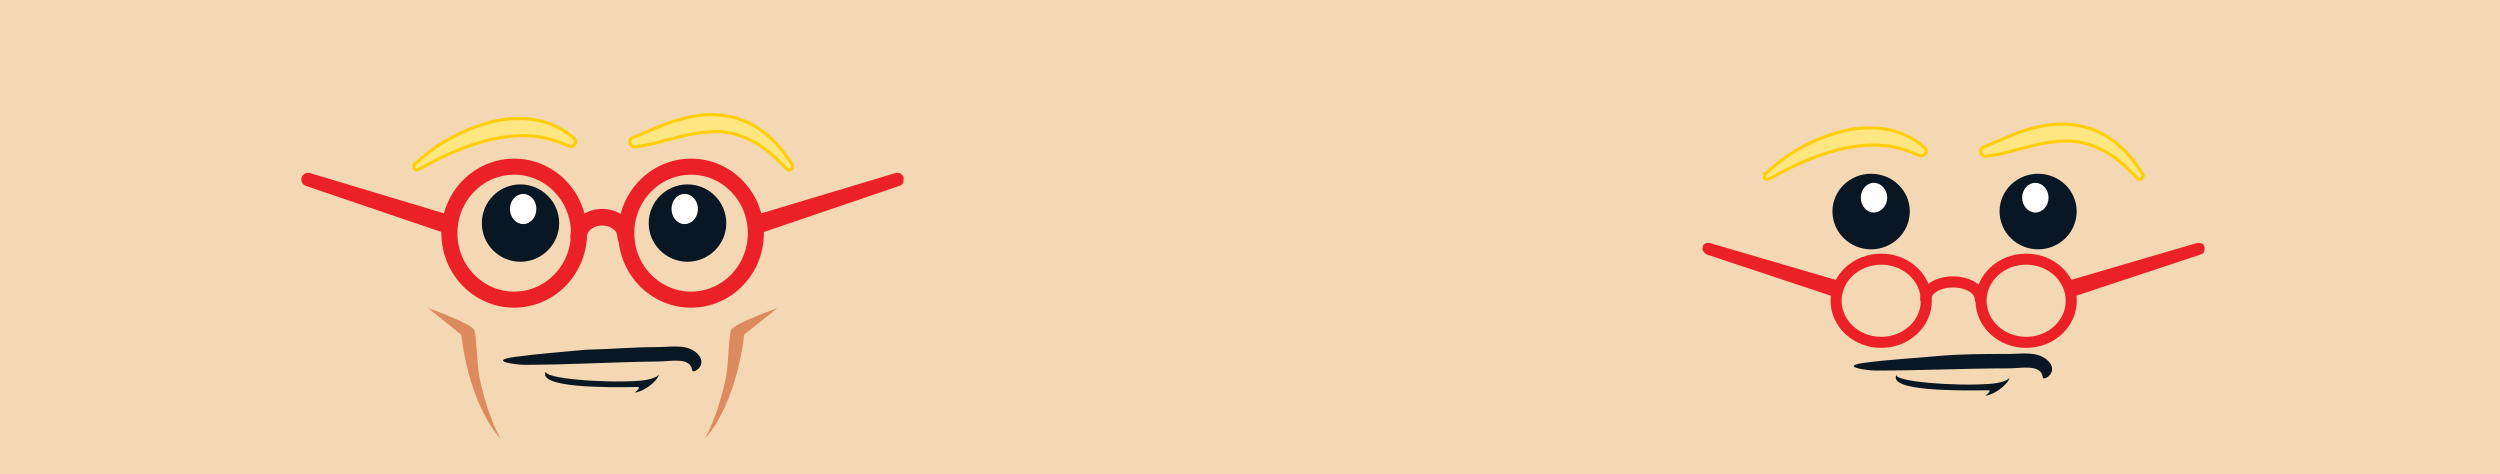 <?xml version="1.0" encoding="UTF-8" standalone="no"?>
<!-- Created with Inkscape (http://www.inkscape.org/) -->

<svg
   xmlns:dc="http://purl.org/dc/elements/1.1/"
   xmlns:cc="http://creativecommons.org/ns#"
   xmlns:rdf="http://www.w3.org/1999/02/22-rdf-syntax-ns#"
   xmlns:svg="http://www.w3.org/2000/svg"
   xmlns="http://www.w3.org/2000/svg"
   version="1.0"
   width="112.8"
   height="21.39"
   viewBox="0 0 112.8 21.39"
   id="Egon-Spengler"
   xml:space="preserve"><rect x="0" y="0" width="112.8" height="21.39" fill="#333333" stroke="none"/><defs
   id="defs75" />
<path
   d="M 112.8,21.39 H 0 V 0 h 112.8 v 21.39 l 0,0 z"
   id="base"
   style="fill:#f4d7b3" />
<g
   id="design-1_1_">
	<g
   transform="translate(115.2,85.95)"
   id="eyes_1_">
		<path
   d="m -89.84,-77.06 c 0.19,-0.67 -2.64,-0.67 -3.98,-0.44 -0,0 3.79,1.1 3.98,0.44 z"
   id="path4166"
   style="fill:#091724;display:none" />
		<path
   d="m -86.1,-77.01 c -0.21,-0.66 2.63,-0.73 3.98,-0.54 0,0 -3.77,1.21 -3.98,0.54 z"
   id="path4157"
   style="fill:#091724;display:none" />
		
			<path
   d="m -85.93,-75.88 c 0,0.96 0.79,1.74 1.75,1.74 0.96,0 1.75,-0.78 1.75,-1.74 0,-0.97 -0.79,-1.75 -1.75,-1.75 -0.96,0 -1.75,0.78 -1.75,1.75 z"
   id="path4148"
   style="fill:#091724" />
		
			<path
   d="m -84.9,-76.52 c -0,0.37 0.26,0.68 0.59,0.68 0.33,0 0.6,-0.3 0.6,-0.68 0,0 0,0 0,0 0,-0.38 -0.27,-0.68 -0.6,-0.68 -0.33,-0 -0.59,0.3 -0.59,0.67 0,0 0,0 0,0 z"
   id="path4150"
   style="fill:#ffffff" />
		
			<path
   d="m -89.97,-75.88 c 0,0.96 -0.79,1.74 -1.75,1.74 -0.96,0 -1.74,-0.78 -1.74,-1.74 0,-0.97 0.78,-1.75 1.74,-1.75 0.96,0 1.75,0.78 1.75,1.75 z"
   id="path4152"
   style="fill:#091724" />
		
			<path
   d="m -91,-76.52 c 0,0.37 -0.26,0.68 -0.59,0.68 -0.33,0 -0.6,-0.3 -0.6,-0.68 0,0 0,0 0,0 0,-0.38 0.27,-0.68 0.6,-0.68 0.32,-0 0.59,0.3 0.59,0.67 0,0 0,0 0,0 z"
   id="path4155"
   style="fill:#ffffff" />
	</g>
	<path
   d="m 18.69,7.431 c 0.94,-0.888 2.09,-1.554 3.38,-1.901 0.64,-0.186 1.32,-0.224 2,-0.14 0.68,0.113 1.33,0.398 1.83,0.852 0.1,0.08 0.1,0.216 0,0.303 -0.1,0.07 -0.16,0.09 -0.24,0.05 l -0,-0 C 25.11,6.342 24.56,6.178 23.98,6.14 23.41,6.08 22.83,6.159 22.24,6.27 21.08,6.53 19.95,7.048 18.87,7.655 l -0,0 c -0.1,0.04 -0.15,0.01 -0.19,-0.05 -0,-0.06 -0,-0.13 0,-0.174 z m 16.97,0.225 c 0.1,-0.04 0.1,-0.125 0.1,-0.193 l 0,-0 C 35.4,6.889 34.96,6.324 34.39,5.913 33.83,5.482 33.12,5.238 32.41,5.186 31.69,5.119 31,5.285 30.36,5.478 29.72,5.692 29.13,5.987 28.55,6.209 l -0,0 c -0.1,0.03 -0.14,0.12 -0.13,0.216 0,0.118 0.11,0.206 0.23,0.196 0.7,-0.06 1.31,-0.286 1.93,-0.424 0.6,-0.171 1.21,-0.259 1.8,-0.256 0.59,0 1.15,0.192 1.68,0.481 0.53,0.307 0.98,0.72 1.43,1.202 0.1,0.05 0.12,0.06 0.18,0.03 z"
   id="brows"
   style="fill:#fee683;stroke:#ffce08;stroke-width:0.142" />
	<g
   id="mouth">
		<path
   d="m 29.7,16.85 c 0.1,0.1 -0.28,0.29 -0.85,0.33 -1.51,0.12 -4.45,-0.1 -4.21,-0.44 -0.47,0.76 2.71,0.75 4.15,0.72 0.1,0 0,0.15 -0.16,0.26 0.61,-0.1 1.21,-0.74 1.07,-0.87 z"
   id="path14"
   style="fill:#091724" />
		<path
   d="m 31.38,15.88 c -0.46,-0.36 -1.15,-0.22 -1.71,-0.22 -1.08,0 -2.16,0.1 -3.24,0.12 -1.06,0.1 -2.12,0.18 -3.18,0.32 -1.28,0.18 -0,0.36 0.44,0.36 2.01,-0 4.02,-0.13 6.04,-0.15 0.52,-0 1.42,-0.22 1.5,0.39 0,0.22 0.83,-0.27 0.15,-0.82 -0.18,-0.14 0.31,0.25 0,0 z"
   id="path16"
   style="fill:#091724" />
	</g>
	<g
   id="glasses">
		<path
   d="m 28.23,10.68 c 0,-0.49 -0.47,-0.879 -1.06,-0.879 -0.59,0 -1.06,0.389 -1.06,0.879"
   id="path19"
   style="fill:none;stroke:#ec2127;stroke-width:0.751;stroke-linecap:round" />
		<g
   id="g21">
			<g
   id="g23">
				<path
   d="M 34.11,9.698 40.4,7.809 c 0.16,-0.05 0.32,0.04 0.37,0.203 0,0.157 -0,0.322 -0.19,0.374 L 34.37,10.5 c -0.22,0.1 -0.46,-0.1 -0.54,-0.27 -0.1,-0.21 0.1,-0.454 0.27,-0.528 0,-10e-4 0,-0 0,-0 z"
   id="path25"
   style="fill:#ec2127" />
			</g>
			<ellipse
   cx="31.18"
   cy="10.52"
   rx="2.924"
   ry="3"
   id="ellipse27"
   style="fill:none;stroke:#ec2127;stroke-width:0.725" />
		</g>
		<g
   id="g29">
			<g
   id="g31">
				<path
   d="M 20.01,10.5 13.8,8.387 C 13.64,8.333 13.56,8.161 13.61,8.003 13.67,7.848 13.83,7.764 13.99,7.81 l 6.28,1.889 c 0.22,0.07 0.35,0.301 0.28,0.521 -0.1,0.22 -0.3,0.35 -0.52,0.28 -0,0 -0,0 -0,0 z"
   id="path33"
   style="fill:#ec2127" />
			</g>
			<ellipse
   cx="23.2"
   cy="10.52"
   rx="2.924"
   ry="3"
   id="ellipse35"
   style="fill:none;stroke:#ec2127;stroke-width:0.725" />
		</g>
	</g>
	<g
   transform="translate(-41.02,-141.1)"
   id="cheekbones">
		<path
   d="m 62.42,156 c -0.1,-0.3 -2.09,-1 -2.09,-1 l 1.5,1.2 c 0.29,2.4 1.13,4 1.78,4.7 -0.57,-1 -0.88,-2.4 -0.96,-2.8 -0.1,-0.5 -0.12,-1.8 -0.23,-2.1 z"
   id="path4146"
   style="fill:#dd8b5e" />
		<path
   d="m 74,156 c 0.11,-0.3 2.1,-1 2.1,-1 l -1.5,1.2 c -0.29,2.4 -1.13,4 -1.78,4.7 0.56,-1 0.88,-2.4 0.96,-2.8 0.1,-0.5 0.12,-1.8 0.22,-2.1 z"
   id="path4149"
   style="fill:#dd8b5e" />
	</g>
</g>
<g
   id="design-2">
	<g
   transform="translate(115.2,85.95)"
   id="eyes_2_">
		<path
   d="m -25.16,-77.5 c -0.21,-0.65 2.63,-0.72 3.98,-0.53 0,0 -3.77,1.17 -3.98,0.53 z"
   id="path4157_1_"
   style="fill:#091724;display:none" />
		<path
   d="m -28.9,-77.56 c 0.19,-0.65 -2.64,-0.66 -3.98,-0.43 0,0 3.79,1.08 3.98,0.43 z"
   id="path4166_1_"
   style="fill:#091724;display:none" />
		
			<path
   d="m -24.98,-76.41 c 0,0.94 0.78,1.71 1.74,1.71 0.96,0 1.74,-0.77 1.74,-1.71 0,-0.94 -0.78,-1.7 -1.74,-1.7 -0.96,0 -1.74,0.76 -1.74,1.7 z"
   id="path4148_1_"
   style="fill:#091724" />
		
			<path
   d="m -23.96,-77.03 c 0,0.36 0.26,0.66 0.59,0.67 0.33,0 0.6,-0.3 0.6,-0.67 0,0 0,0 0,0 0,-0.37 -0.27,-0.67 -0.6,-0.67 -0.32,0 -0.59,0.3 -0.59,0.66 0,0 0,0 0,0 z"
   id="path4150_1_"
   style="fill:#ffffff" />
		
			<path
   d="m -29.03,-76.41 c 0,0.94 -0.78,1.71 -1.75,1.71 -0.96,0 -1.74,-0.77 -1.74,-1.71 0,-0.94 0.78,-1.7 1.74,-1.7 0.97,0 1.75,0.76 1.75,1.7 z"
   id="path4152_1_"
   style="fill:#091724" />
		
			<path
   d="m -30.05,-77.03 c 0,0.36 -0.27,0.66 -0.6,0.67 -0.33,0 -0.59,-0.3 -0.59,-0.67 0,0 0,0 0,0 -0,-0.37 0.26,-0.67 0.59,-0.67 0.33,0 0.59,0.3 0.6,0.66 0,0 0,0 0,0 z"
   id="path4155_1_"
   style="fill:#ffffff" />
	</g>
	<path
   d="m 79.64,7.855 c 0.94,-0.888 2.08,-1.554 3.37,-1.901 0.64,-0.186 1.33,-0.224 2.01,-0.14 0.67,0.113 1.33,0.398 1.82,0.852 0.1,0.08 0.1,0.216 0,0.303 -0.1,0.07 -0.17,0.09 -0.25,0.05 l -0,-0 C 86.06,6.766 85.5,6.602 84.93,6.564 c -0.58,-0.06 -1.16,0.02 -1.74,0.13 -1.16,0.26 -2.3,0.778 -3.38,1.385 l 0,0 c -0.1,0.04 -0.16,0.01 -0.2,-0.05 -0,-0.06 -0,-0.13 0,-0.174 z M 96.6,8.08 c 0.1,-0.04 0.1,-0.125 0.1,-0.193 l 0,-0 C 96.34,7.313 95.9,6.748 95.33,6.337 94.77,5.906 94.06,5.662 93.35,5.61 92.63,5.543 91.94,5.709 91.3,5.902 90.66,6.116 90.07,6.411 89.5,6.633 l -0,0 c -0.1,0.03 -0.14,0.12 -0.13,0.216 0,0.118 0.11,0.206 0.23,0.196 0.7,-0.06 1.31,-0.286 1.93,-0.424 0.6,-0.171 1.21,-0.259 1.8,-0.256 0.59,0 1.15,0.192 1.68,0.481 0.53,0.307 0.98,0.72 1.43,1.202 0,0.05 0.12,0.06 0.18,0.03 z"
   id="brows_1_"
   style="fill:#fee683;stroke:#ffce08;stroke-width:0.142" />
	<g
   id="mouth_1_">
		<path
   d="m 90.64,17 c 0.1,0.1 -0.28,0.28 -0.85,0.32 -1.51,0.12 -4.44,-0.1 -4.21,-0.43 -0.47,0.76 2.71,0.74 4.15,0.72 0.1,-0 0,0.14 -0.16,0.25 0.61,-0.1 1.21,-0.74 1.07,-0.86 z"
   id="path50"
   style="fill:#091724" />
		<path
   d="m 92.33,16.21 c -0.47,-0.37 -1.15,-0.24 -1.71,-0.24 -1.08,0 -2.17,0 -3.25,0.1 -1.06,0.1 -2.12,0.15 -3.17,0.29 -1.29,0.16 -0,0.36 0.42,0.36 2.02,0 4.03,-0.1 6.05,-0.1 0.52,0 1.42,-0.21 1.5,0.4 0,0.22 0.83,-0.26 0.16,-0.81 -0.18,-0.14 0.3,0.25 0,0 z"
   id="path52"
   style="fill:#091724" />
	</g>
	<g
   id="glasses_1_">
		<g
   id="g55">
			<ellipse
   cx="84.88"
   cy="13.57"
   rx="2.035"
   ry="1.877"
   id="ellipse57"
   style="fill:none;stroke:#ec2127;stroke-width:0.498" />
			<g
   id="g59">
				<path
   d="M 82.6,13.34 77,11.48 c -0.14,-0.1 -0.22,-0.2 -0.17,-0.34 0,-0.14 0.19,-0.22 0.33,-0.17 l 5.67,1.66 c 0.2,0 0.31,0.26 0.25,0.46 -0.1,0.2 -0.26,0.31 -0.46,0.25 -0,0 -0,0 -0,0 z"
   id="path61"
   style="fill:#ec2127" />
			</g>
		</g>
		<path
   d="m 89.35,13.49 c 0,-0.43 -0.55,-0.77 -1.23,-0.77 -0.68,0 -1.23,0.34 -1.23,0.77"
   id="path63"
   style="fill:none;stroke:#ec2127;stroke-width:0.501;stroke-linecap:round" />
		<g
   id="g65">
			<ellipse
   cx="91.42"
   cy="13.57"
   rx="2.035"
   ry="1.877"
   id="ellipse67"
   style="fill:none;stroke:#ec2127;stroke-width:0.498" />
			<g
   id="g69">
				<path
   d="m 93.47,12.62 5.67,-1.66 c 0.14,-0 0.29,0 0.33,0.19 0,0.14 -0,0.29 -0.17,0.33 l -5.61,1.86 c -0.19,0.1 -0.4,-0 -0.47,-0.24 -0.1,-0.19 0,-0.41 0.24,-0.47 0,0 0,0 0,-0 z"
   id="path71"
   style="fill:#ec2127" />
			</g>
		</g>
	</g>
</g>
</svg>